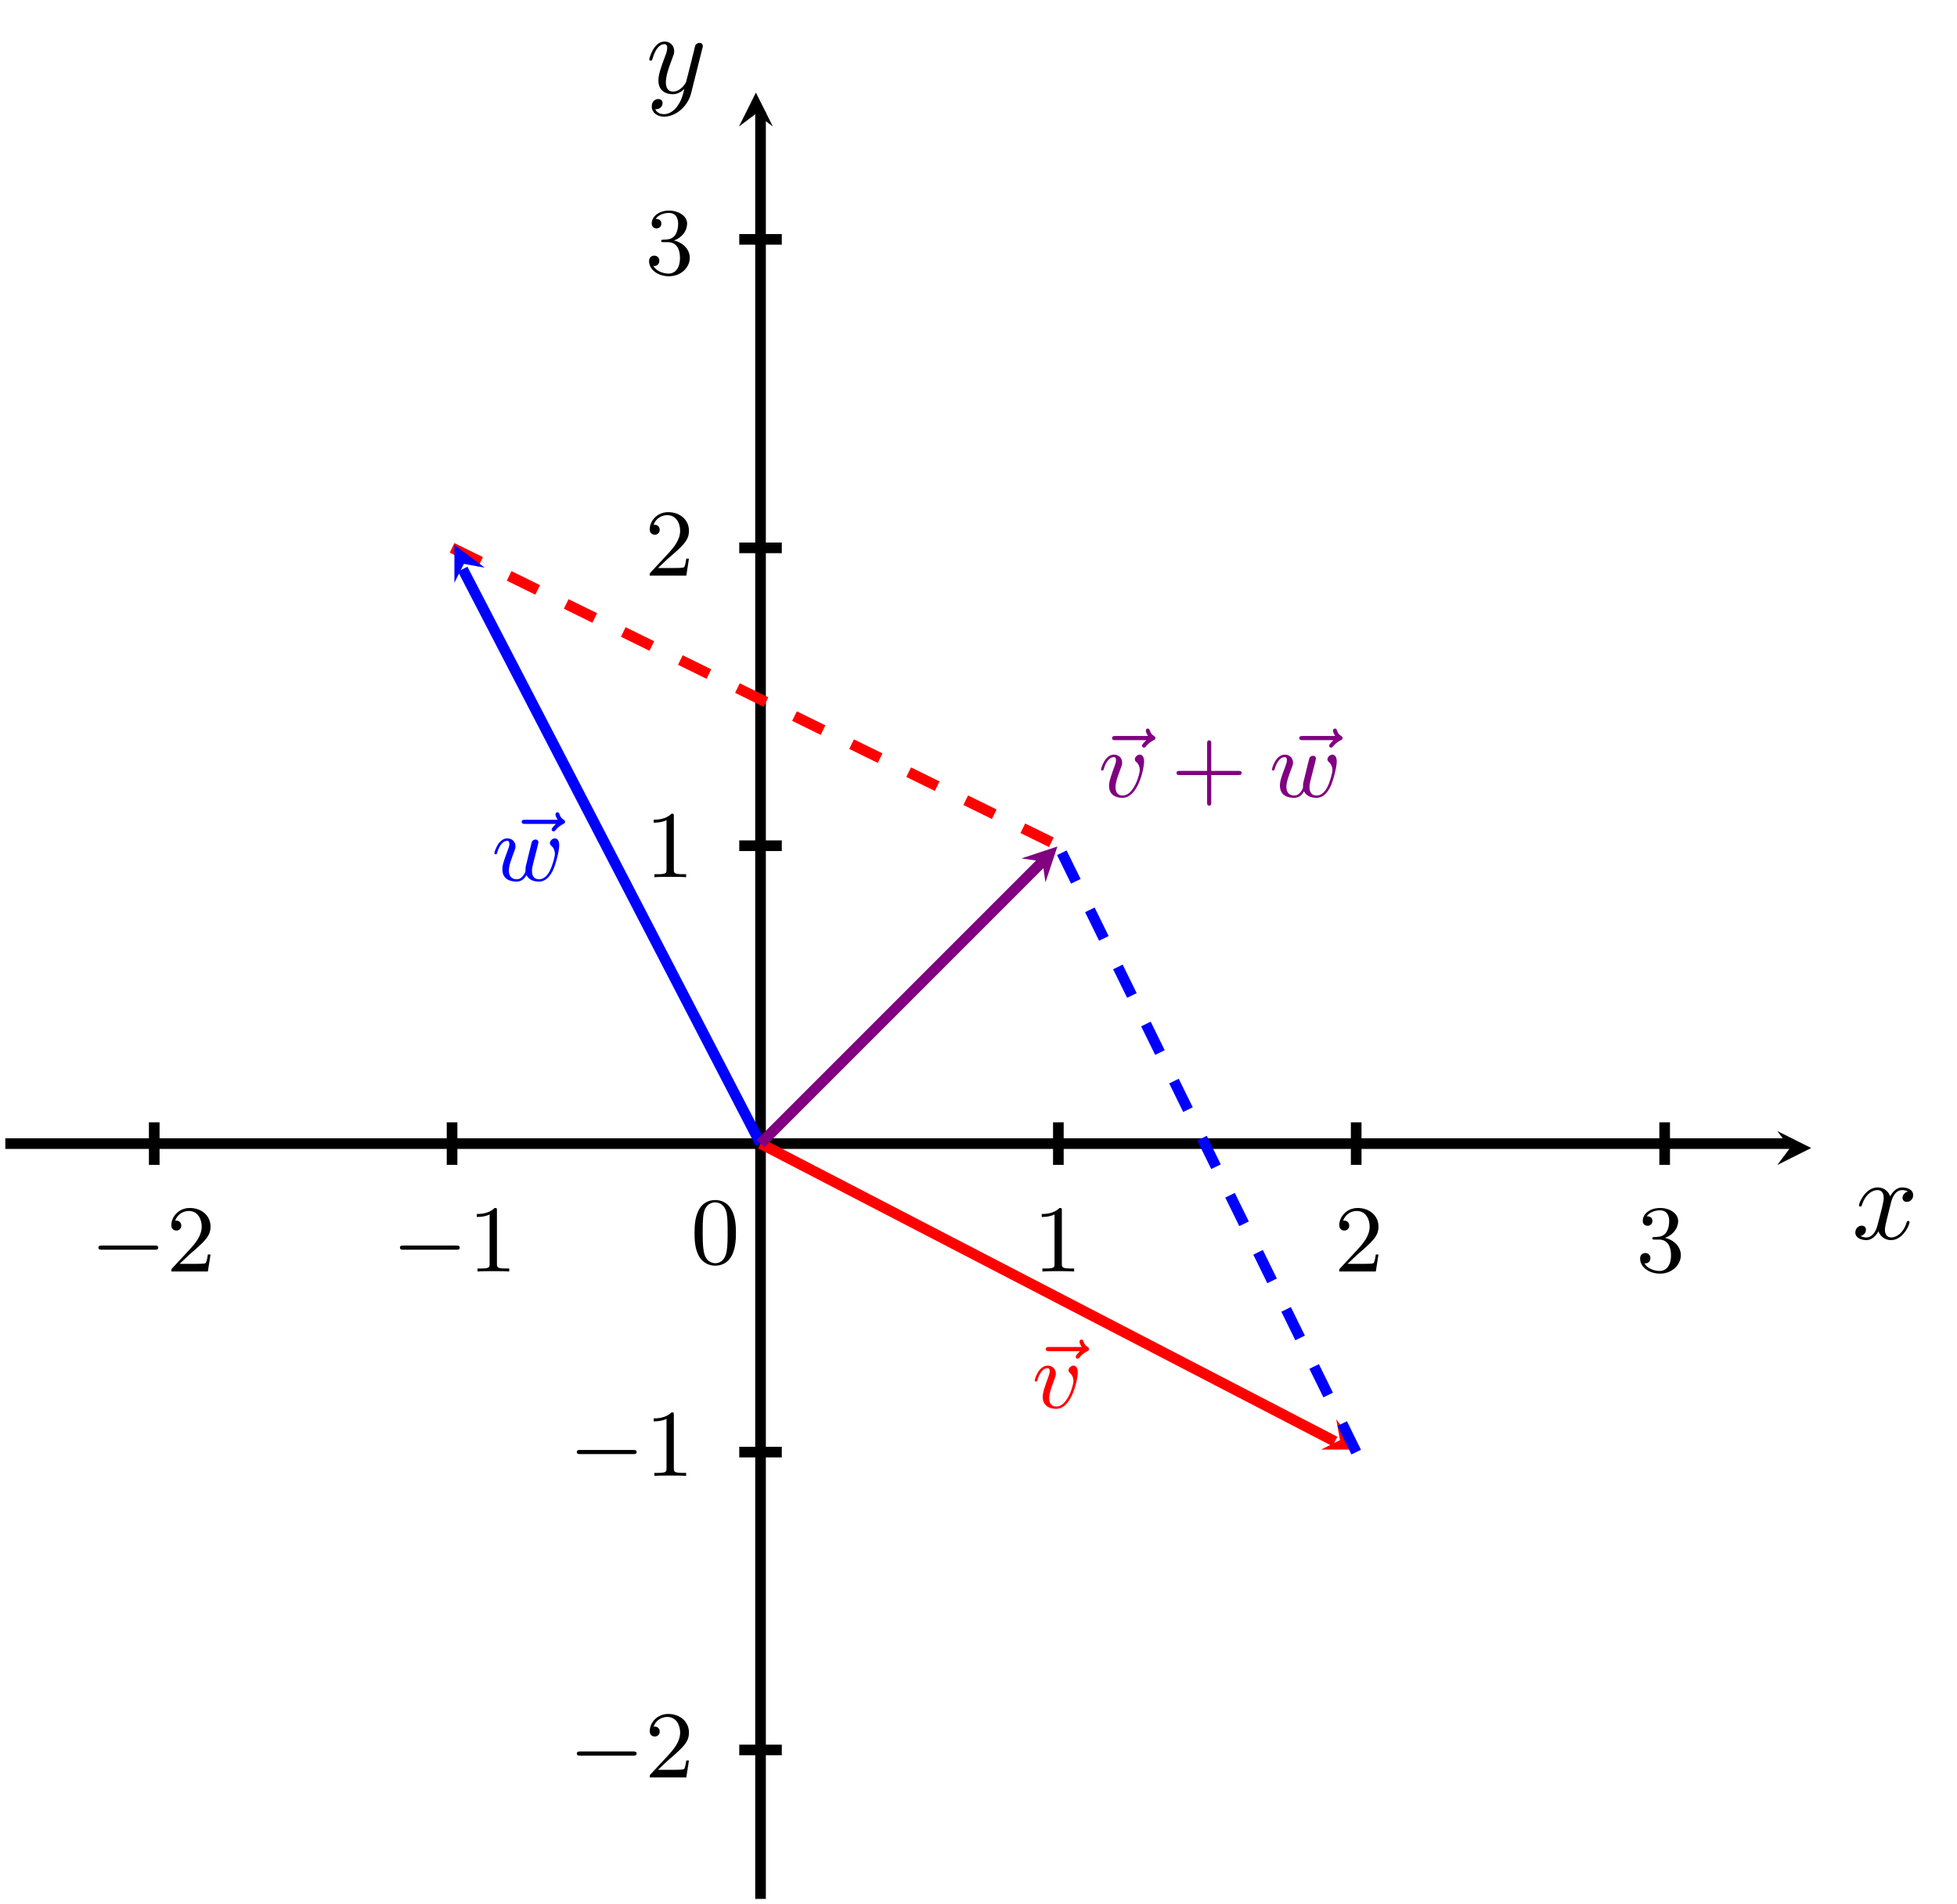<?xml version="1.0" encoding="UTF-8"?>
<svg xmlns="http://www.w3.org/2000/svg" xmlns:xlink="http://www.w3.org/1999/xlink" width="183.984pt" height="178.981pt" viewBox="0 0 183.984 178.981" version="1.1">
<defs>
<g>
<symbol overflow="visible" id="glyph0-0">
<path style="stroke:none;" d="M 6.047 -2.047 C 6.219 -2.047 6.391 -2.047 6.391 -2.25 C 6.391 -2.438 6.203 -2.438 6.047 -2.438 L 1.109 -2.438 C 0.953 -2.438 0.766 -2.438 0.766 -2.25 C 0.766 -2.047 0.938 -2.047 1.109 -2.047 Z M 6.047 -2.047 "/>
</symbol>
<symbol overflow="visible" id="glyph1-0">
<path style="stroke:none;" d="M 4.141 -1.594 L 3.891 -1.594 C 3.875 -1.469 3.797 -0.938 3.688 -0.797 C 3.625 -0.719 3.016 -0.719 2.828 -0.719 L 1.234 -0.719 L 2.125 -1.562 C 3.594 -2.828 4.141 -3.312 4.141 -4.219 C 4.141 -5.25 3.297 -5.969 2.188 -5.969 C 1.156 -5.969 0.453 -5.156 0.453 -4.344 C 0.453 -3.891 0.844 -3.844 0.922 -3.844 C 1.125 -3.844 1.391 -3.984 1.391 -4.312 C 1.391 -4.578 1.203 -4.781 0.922 -4.781 C 0.875 -4.781 0.859 -4.781 0.812 -4.766 C 1.031 -5.406 1.609 -5.688 2.094 -5.688 C 3 -5.688 3.312 -4.844 3.312 -4.219 C 3.312 -3.312 2.625 -2.562 2.203 -2.094 L 0.562 -0.328 C 0.453 -0.219 0.453 -0.203 0.453 0 L 3.891 0 Z M 4.141 -1.594 "/>
</symbol>
<symbol overflow="visible" id="glyph1-1">
<path style="stroke:none;" d="M 2.719 -5.734 C 2.719 -5.953 2.719 -5.969 2.5 -5.969 C 1.938 -5.406 1.109 -5.406 0.828 -5.406 L 0.828 -5.125 C 1 -5.125 1.547 -5.125 2.031 -5.359 L 2.031 -0.719 C 2.031 -0.391 2.016 -0.281 1.172 -0.281 L 0.891 -0.281 L 0.891 0 C 1.203 -0.031 2.016 -0.031 2.375 -0.031 C 2.75 -0.031 3.547 -0.031 3.875 0 L 3.875 -0.281 L 3.594 -0.281 C 2.75 -0.281 2.719 -0.391 2.719 -0.719 Z M 2.719 -5.734 "/>
</symbol>
<symbol overflow="visible" id="glyph1-2">
<path style="stroke:none;" d="M 2.734 -3.156 C 3.562 -3.469 3.969 -4.125 3.969 -4.75 C 3.969 -5.438 3.203 -5.969 2.266 -5.969 C 1.344 -5.969 0.641 -5.438 0.641 -4.766 C 0.641 -4.469 0.828 -4.297 1.094 -4.297 C 1.359 -4.297 1.547 -4.484 1.547 -4.75 C 1.547 -5.062 1.328 -5.188 1.016 -5.188 C 1.25 -5.562 1.797 -5.75 2.25 -5.75 C 2.984 -5.75 3.125 -5.156 3.125 -4.734 C 3.125 -4.469 3.078 -4.031 2.859 -3.688 C 2.578 -3.297 2.266 -3.281 2 -3.25 C 1.781 -3.234 1.766 -3.234 1.688 -3.234 C 1.609 -3.234 1.531 -3.219 1.531 -3.125 C 1.531 -3 1.609 -3 1.766 -3 L 2.172 -3 C 2.953 -3 3.297 -2.375 3.297 -1.531 C 3.297 -0.375 2.688 -0.047 2.234 -0.047 C 2.062 -0.047 1.188 -0.094 0.797 -0.766 C 1.109 -0.719 1.359 -0.938 1.359 -1.25 C 1.359 -1.547 1.141 -1.734 0.875 -1.734 C 0.656 -1.734 0.391 -1.594 0.391 -1.219 C 0.391 -0.422 1.219 0.203 2.266 0.203 C 3.375 0.203 4.219 -0.609 4.219 -1.531 C 4.219 -2.312 3.594 -2.969 2.734 -3.156 Z M 2.734 -3.156 "/>
</symbol>
<symbol overflow="visible" id="glyph1-3">
<path style="stroke:none;" d="M 4.25 -2.875 C 4.25 -3.469 4.219 -4.25 3.906 -4.922 C 3.5 -5.766 2.828 -5.969 2.312 -5.969 C 1.766 -5.969 1.078 -5.766 0.688 -4.891 C 0.406 -4.281 0.359 -3.547 0.359 -2.875 C 0.359 -2.281 0.375 -1.422 0.766 -0.703 C 1.188 0.047 1.891 0.203 2.297 0.203 C 2.875 0.203 3.547 -0.047 3.922 -0.875 C 4.188 -1.484 4.25 -2.156 4.25 -2.875 Z M 2.312 -0.031 C 2.031 -0.031 1.391 -0.156 1.219 -1.172 C 1.125 -1.688 1.125 -2.469 1.125 -2.984 C 1.125 -3.594 1.125 -4.297 1.234 -4.797 C 1.422 -5.594 1.984 -5.75 2.297 -5.75 C 2.641 -5.75 3.203 -5.562 3.375 -4.734 C 3.469 -4.25 3.469 -3.547 3.469 -2.984 C 3.469 -2.422 3.469 -1.672 3.375 -1.141 C 3.188 -0.109 2.531 -0.031 2.312 -0.031 Z M 2.312 -0.031 "/>
</symbol>
<symbol overflow="visible" id="glyph1-4">
<path style="stroke:none;" d="M 6.328 -2.047 C 6.453 -2.047 6.641 -2.047 6.641 -2.25 C 6.641 -2.438 6.469 -2.438 6.328 -2.438 L 3.781 -2.438 L 3.781 -5 C 3.781 -5.141 3.781 -5.312 3.578 -5.312 C 3.391 -5.312 3.391 -5.125 3.391 -5 L 3.391 -2.438 L 0.828 -2.438 C 0.703 -2.438 0.516 -2.438 0.516 -2.25 C 0.516 -2.047 0.688 -2.047 0.828 -2.047 L 3.391 -2.047 L 3.391 0.516 C 3.391 0.656 3.391 0.828 3.594 0.828 C 3.781 0.828 3.781 0.641 3.781 0.516 L 3.781 -2.047 Z M 6.328 -2.047 "/>
</symbol>
<symbol overflow="visible" id="glyph2-0">
<path style="stroke:none;" d="M 3.641 -3.297 C 3.703 -3.578 3.953 -4.578 4.719 -4.578 C 4.781 -4.578 5.031 -4.578 5.266 -4.438 C 4.969 -4.391 4.75 -4.109 4.75 -3.844 C 4.75 -3.672 4.859 -3.469 5.156 -3.469 C 5.406 -3.469 5.75 -3.672 5.75 -4.094 C 5.75 -4.672 5.109 -4.828 4.734 -4.828 C 4.094 -4.828 3.719 -4.25 3.594 -3.984 C 3.312 -4.719 2.719 -4.828 2.406 -4.828 C 1.281 -4.828 0.656 -3.406 0.656 -3.141 C 0.656 -3.031 0.766 -3.031 0.781 -3.031 C 0.875 -3.031 0.906 -3.047 0.922 -3.156 C 1.297 -4.312 2.016 -4.578 2.391 -4.578 C 2.594 -4.578 2.984 -4.484 2.984 -3.844 C 2.984 -3.516 2.797 -2.781 2.391 -1.25 C 2.219 -0.578 1.828 -0.125 1.359 -0.125 C 1.281 -0.125 1.031 -0.125 0.812 -0.266 C 1.078 -0.312 1.312 -0.547 1.312 -0.844 C 1.312 -1.141 1.078 -1.234 0.922 -1.234 C 0.594 -1.234 0.312 -0.953 0.312 -0.594 C 0.312 -0.094 0.859 0.125 1.344 0.125 C 2.062 0.125 2.453 -0.641 2.484 -0.703 C 2.625 -0.312 3.016 0.125 3.672 0.125 C 4.781 0.125 5.406 -1.281 5.406 -1.562 C 5.406 -1.672 5.312 -1.672 5.281 -1.672 C 5.188 -1.672 5.156 -1.625 5.141 -1.547 C 4.781 -0.375 4.031 -0.125 3.688 -0.125 C 3.266 -0.125 3.094 -0.469 3.094 -0.844 C 3.094 -1.078 3.156 -1.312 3.266 -1.797 Z M 3.641 -3.297 "/>
</symbol>
<symbol overflow="visible" id="glyph2-1">
<path style="stroke:none;" d="M 5.297 -4.156 C 5.344 -4.312 5.344 -4.328 5.344 -4.406 C 5.344 -4.609 5.188 -4.703 5.031 -4.703 C 4.922 -4.703 4.75 -4.641 4.641 -4.469 C 4.625 -4.422 4.531 -4.078 4.5 -3.875 C 4.422 -3.594 4.344 -3.297 4.281 -3.016 L 3.781 -1.047 C 3.734 -0.891 3.266 -0.125 2.547 -0.125 C 2 -0.125 1.875 -0.594 1.875 -1 C 1.875 -1.5 2.062 -2.188 2.438 -3.141 C 2.609 -3.594 2.656 -3.703 2.656 -3.922 C 2.656 -4.422 2.297 -4.828 1.75 -4.828 C 0.719 -4.828 0.312 -3.234 0.312 -3.141 C 0.312 -3.031 0.422 -3.031 0.453 -3.031 C 0.562 -3.031 0.562 -3.047 0.625 -3.234 C 0.922 -4.25 1.359 -4.578 1.719 -4.578 C 1.812 -4.578 2 -4.578 2 -4.234 C 2 -3.953 1.891 -3.672 1.812 -3.469 C 1.375 -2.312 1.172 -1.688 1.172 -1.172 C 1.172 -0.203 1.859 0.125 2.516 0.125 C 2.938 0.125 3.297 -0.062 3.609 -0.375 C 3.469 0.203 3.344 0.734 2.906 1.312 C 2.625 1.672 2.203 2 1.703 2 C 1.547 2 1.062 1.969 0.875 1.531 C 1.047 1.531 1.188 1.531 1.344 1.406 C 1.453 1.312 1.562 1.172 1.562 0.953 C 1.562 0.625 1.266 0.578 1.156 0.578 C 0.906 0.578 0.547 0.75 0.547 1.281 C 0.547 1.828 1.031 2.234 1.703 2.234 C 2.828 2.234 3.953 1.25 4.25 0.016 Z M 5.297 -4.156 "/>
</symbol>
<symbol overflow="visible" id="glyph3-0">
<path style="stroke:none;" d="M 4.859 -5.328 C 4.844 -5.312 4.453 -4.953 4.453 -4.812 C 4.453 -4.703 4.531 -4.625 4.641 -4.625 C 4.734 -4.625 4.781 -4.688 4.812 -4.734 C 4.922 -4.859 5.125 -5.109 5.531 -5.312 C 5.625 -5.359 5.719 -5.406 5.719 -5.531 C 5.719 -5.625 5.625 -5.672 5.594 -5.719 C 5.453 -5.797 5.297 -5.922 5.203 -6.203 C 5.172 -6.312 5.125 -6.422 5 -6.422 C 4.922 -6.422 4.812 -6.359 4.812 -6.219 C 4.812 -6.062 4.984 -5.766 5.016 -5.719 L 1.969 -5.719 C 1.828 -5.719 1.641 -5.719 1.641 -5.531 C 1.641 -5.328 1.812 -5.328 1.969 -5.328 Z M 4.859 -5.328 "/>
</symbol>
<symbol overflow="visible" id="glyph3-1">
<path style="stroke:none;" d="M 4.312 -3.312 C 4.312 -3.938 3.984 -3.969 3.906 -3.969 C 3.672 -3.969 3.438 -3.734 3.438 -3.531 C 3.438 -3.391 3.531 -3.312 3.594 -3.266 C 3.828 -3.047 3.906 -2.75 3.906 -2.516 C 3.906 -2.125 3.344 -0.125 2.312 -0.125 C 1.625 -0.125 1.625 -0.75 1.625 -0.922 C 1.625 -1.297 1.766 -1.766 2.078 -2.578 C 2.219 -2.953 2.25 -3.047 2.25 -3.203 C 2.25 -3.656 1.922 -3.969 1.484 -3.969 C 0.625 -3.969 0.266 -2.688 0.266 -2.578 C 0.266 -2.5 0.328 -2.469 0.391 -2.469 C 0.484 -2.469 0.5 -2.531 0.531 -2.641 C 0.719 -3.297 1.078 -3.734 1.453 -3.734 C 1.625 -3.734 1.672 -3.625 1.672 -3.438 C 1.672 -3.297 1.625 -3.125 1.547 -2.922 C 1.234 -2.047 1.016 -1.484 1.016 -1.031 C 1.016 -0.188 1.656 0.094 2.266 0.094 C 3.781 0.094 4.312 -2.734 4.312 -3.312 Z M 4.312 -3.312 "/>
</symbol>
<symbol overflow="visible" id="glyph3-2">
<path style="stroke:none;" d="M 4.281 -3.062 C 4.328 -3.25 4.406 -3.562 4.406 -3.609 C 4.406 -3.719 4.328 -3.859 4.125 -3.859 C 4.016 -3.859 3.844 -3.797 3.781 -3.625 C 3.766 -3.562 3.328 -1.844 3.281 -1.609 C 3.219 -1.391 3.188 -1.25 3.188 -1.031 C 3.219 -0.812 3.078 -0.609 2.953 -0.438 C 2.75 -0.188 2.562 -0.125 2.375 -0.125 C 2.047 -0.125 1.625 -0.266 1.625 -0.938 C 1.625 -1.406 1.859 -2.031 2.141 -2.766 C 2.188 -2.891 2.25 -3.047 2.25 -3.203 C 2.25 -3.656 1.922 -3.969 1.484 -3.969 C 0.625 -3.969 0.266 -2.688 0.266 -2.578 C 0.266 -2.5 0.328 -2.469 0.391 -2.469 C 0.484 -2.469 0.5 -2.531 0.531 -2.641 C 0.719 -3.297 1.078 -3.734 1.453 -3.734 C 1.625 -3.734 1.672 -3.625 1.672 -3.438 C 1.672 -3.297 1.625 -3.125 1.547 -2.922 C 1.109 -1.766 1.016 -1.438 1.016 -1.062 C 1.016 -0.031 1.891 0.094 2.344 0.094 C 2.688 0.094 3.016 -0.047 3.281 -0.516 C 3.547 0.016 4.109 0.094 4.453 0.094 C 5.078 0.094 5.469 -0.375 5.766 -0.953 C 6.016 -1.484 6.359 -2.766 6.359 -3.312 C 6.359 -3.938 6.031 -3.969 5.953 -3.969 C 5.719 -3.969 5.484 -3.734 5.484 -3.531 C 5.484 -3.391 5.562 -3.312 5.625 -3.266 C 5.875 -3.047 5.953 -2.75 5.953 -2.516 C 5.953 -2.25 5.734 -1.422 5.469 -0.906 C 5.266 -0.516 4.953 -0.125 4.469 -0.125 C 3.797 -0.125 3.797 -0.75 3.797 -0.922 C 3.797 -1.156 3.844 -1.344 3.922 -1.656 Z M 4.281 -3.062 "/>
</symbol>
</g>
</defs>
<g id="surface1">
<path style="fill:none;stroke-width:1;stroke-linecap:butt;stroke-linejoin:miter;stroke:rgb(0%,0%,0%);stroke-opacity:1;stroke-miterlimit:10;" d="M -70.565 0.416 L 97.435 0.416 " transform="matrix(1,0,0,-1,71.065,107.916)"/>
<path style=" stroke:none;fill-rule:nonzero;fill:rgb(0%,0%,0%);fill-opacity:1;" d="M 170.277 107.914 L 167.09 106.32 L 168.285 107.914 L 167.09 109.512 "/>
<path style="fill:none;stroke-width:1;stroke-linecap:butt;stroke-linejoin:miter;stroke:rgb(0%,0%,0%);stroke-opacity:1;stroke-miterlimit:10;" d="M -56.565 2.416 L -56.565 -1.584 " transform="matrix(1,0,0,-1,71.065,107.916)"/>
<g style="fill:rgb(0%,0%,0%);fill-opacity:1;">
  <use xlink:href="#glyph0-0" x="8.485" y="119.522"/>
</g>
<g style="fill:rgb(0%,0%,0%);fill-opacity:1;">
  <use xlink:href="#glyph1-0" x="15.652" y="119.522"/>
</g>
<path style="fill:none;stroke-width:1;stroke-linecap:butt;stroke-linejoin:miter;stroke:rgb(0%,0%,0%);stroke-opacity:1;stroke-miterlimit:10;" d="M -28.565 2.416 L -28.565 -1.584 " transform="matrix(1,0,0,-1,71.065,107.916)"/>
<g style="fill:rgb(0%,0%,0%);fill-opacity:1;">
  <use xlink:href="#glyph0-0" x="36.831" y="119.522"/>
</g>
<g style="fill:rgb(0%,0%,0%);fill-opacity:1;">
  <use xlink:href="#glyph1-1" x="43.999" y="119.522"/>
</g>
<path style="fill:none;stroke-width:1;stroke-linecap:butt;stroke-linejoin:miter;stroke:rgb(0%,0%,0%);stroke-opacity:1;stroke-miterlimit:10;" d="M 28.435 2.416 L 28.435 -1.584 " transform="matrix(1,0,0,-1,71.065,107.916)"/>
<g style="fill:rgb(0%,0%,0%);fill-opacity:1;">
  <use xlink:href="#glyph1-1" x="97.108" y="119.522"/>
</g>
<path style="fill:none;stroke-width:1;stroke-linecap:butt;stroke-linejoin:miter;stroke:rgb(0%,0%,0%);stroke-opacity:1;stroke-miterlimit:10;" d="M 56.435 2.416 L 56.435 -1.584 " transform="matrix(1,0,0,-1,71.065,107.916)"/>
<g style="fill:rgb(0%,0%,0%);fill-opacity:1;">
  <use xlink:href="#glyph1-0" x="125.454" y="119.522"/>
</g>
<path style="fill:none;stroke-width:1;stroke-linecap:butt;stroke-linejoin:miter;stroke:rgb(0%,0%,0%);stroke-opacity:1;stroke-miterlimit:10;" d="M 85.435 2.416 L 85.435 -1.584 " transform="matrix(1,0,0,-1,71.065,107.916)"/>
<g style="fill:rgb(0%,0%,0%);fill-opacity:1;">
  <use xlink:href="#glyph1-2" x="153.801" y="119.522"/>
</g>
<path style="fill:none;stroke-width:1;stroke-linecap:butt;stroke-linejoin:miter;stroke:rgb(0%,0%,0%);stroke-opacity:1;stroke-miterlimit:10;" d="M 0.435 -70.584 L 0.435 97.416 " transform="matrix(1,0,0,-1,71.065,107.916)"/>
<path style=" stroke:none;fill-rule:nonzero;fill:rgb(0%,0%,0%);fill-opacity:1;" d="M 71.066 8.703 L 69.473 11.891 L 71.066 10.695 L 72.66 11.891 "/>
<path style="fill:none;stroke-width:1;stroke-linecap:butt;stroke-linejoin:miter;stroke:rgb(0%,0%,0%);stroke-opacity:1;stroke-miterlimit:10;" d="M 2.435 -56.584 L -1.565 -56.584 " transform="matrix(1,0,0,-1,71.065,107.916)"/>
<g style="fill:rgb(0%,0%,0%);fill-opacity:1;">
  <use xlink:href="#glyph0-0" x="53.462" y="167.083"/>
</g>
<g style="fill:rgb(0%,0%,0%);fill-opacity:1;">
  <use xlink:href="#glyph1-0" x="60.63" y="167.083"/>
</g>
<path style="fill:none;stroke-width:1;stroke-linecap:butt;stroke-linejoin:miter;stroke:rgb(0%,0%,0%);stroke-opacity:1;stroke-miterlimit:10;" d="M 2.435 -28.584 L -1.565 -28.584 " transform="matrix(1,0,0,-1,71.065,107.916)"/>
<g style="fill:rgb(0%,0%,0%);fill-opacity:1;">
  <use xlink:href="#glyph0-0" x="53.462" y="138.736"/>
</g>
<g style="fill:rgb(0%,0%,0%);fill-opacity:1;">
  <use xlink:href="#glyph1-1" x="60.63" y="138.736"/>
</g>
<path style="fill:none;stroke-width:1;stroke-linecap:butt;stroke-linejoin:miter;stroke:rgb(0%,0%,0%);stroke-opacity:1;stroke-miterlimit:10;" d="M 2.435 28.416 L -1.565 28.416 " transform="matrix(1,0,0,-1,71.065,107.916)"/>
<g style="fill:rgb(0%,0%,0%);fill-opacity:1;">
  <use xlink:href="#glyph1-1" x="60.63" y="82.458"/>
</g>
<path style="fill:none;stroke-width:1;stroke-linecap:butt;stroke-linejoin:miter;stroke:rgb(0%,0%,0%);stroke-opacity:1;stroke-miterlimit:10;" d="M 2.435 56.416 L -1.565 56.416 " transform="matrix(1,0,0,-1,71.065,107.916)"/>
<g style="fill:rgb(0%,0%,0%);fill-opacity:1;">
  <use xlink:href="#glyph1-0" x="60.63" y="54.112"/>
</g>
<path style="fill:none;stroke-width:1;stroke-linecap:butt;stroke-linejoin:miter;stroke:rgb(0%,0%,0%);stroke-opacity:1;stroke-miterlimit:10;" d="M 2.435 85.416 L -1.565 85.416 " transform="matrix(1,0,0,-1,71.065,107.916)"/>
<g style="fill:rgb(0%,0%,0%);fill-opacity:1;">
  <use xlink:href="#glyph1-2" x="60.63" y="25.766"/>
</g>
<g style="fill:rgb(0%,0%,0%);fill-opacity:1;">
  <use xlink:href="#glyph1-3" x="64.938" y="118.775"/>
</g>
<g style="fill:rgb(0%,0%,0%);fill-opacity:1;">
  <use xlink:href="#glyph2-0" x="174.113" y="116.448"/>
</g>
<g style="fill:rgb(0%,0%,0%);fill-opacity:1;">
  <use xlink:href="#glyph2-1" x="60.727" y="8.731"/>
</g>
<path style="fill:none;stroke-width:1;stroke-linecap:butt;stroke-linejoin:miter;stroke:rgb(100%,0%,0%);stroke-opacity:1;stroke-miterlimit:10;" d="M 0.435 0.416 L 54.435 -27.584 " transform="matrix(1,0,0,-1,71.065,107.916)"/>
<path style=" stroke:none;fill-rule:nonzero;fill:rgb(100%,0%,0%);fill-opacity:1;" d="M 127.758 136.262 L 125.621 133.41 L 125.977 135.371 L 124.195 136.262 "/>
<g style="fill:rgb(100%,0%,0%);fill-opacity:1;">
  <use xlink:href="#glyph3-0" x="96.674" y="132.34"/>
</g>
<g style="fill:rgb(100%,0%,0%);fill-opacity:1;">
  <use xlink:href="#glyph3-1" x="97.014" y="132.34"/>
</g>
<path style="fill:none;stroke-width:1;stroke-linecap:butt;stroke-linejoin:miter;stroke:rgb(100%,0%,0%);stroke-opacity:1;stroke-dasharray:2.989,2.989;stroke-miterlimit:10;" d="M -28.565 56.416 L 28.435 28.416 " transform="matrix(1,0,0,-1,71.065,107.916)"/>
<path style="fill:none;stroke-width:1;stroke-linecap:butt;stroke-linejoin:miter;stroke:rgb(0%,0%,100%);stroke-opacity:1;stroke-miterlimit:10;" d="M 0.435 0.416 L -27.565 54.416 " transform="matrix(1,0,0,-1,71.065,107.916)"/>
<path style=" stroke:none;fill-rule:nonzero;fill:rgb(0%,0%,100%);fill-opacity:1;" d="M 42.719 51.223 L 42.719 54.785 L 43.609 53.004 L 45.57 53.359 "/>
<g style="fill:rgb(0%,0%,100%);fill-opacity:1;">
  <use xlink:href="#glyph3-0" x="47.408" y="82.777"/>
</g>
<g style="fill:rgb(0%,0%,100%);fill-opacity:1;">
  <use xlink:href="#glyph3-2" x="46.215" y="82.777"/>
</g>
<path style="fill:none;stroke-width:1;stroke-linecap:butt;stroke-linejoin:miter;stroke:rgb(0%,0%,100%);stroke-opacity:1;stroke-dasharray:2.989,2.989;stroke-miterlimit:10;" d="M 56.435 -28.584 L 28.435 28.416 " transform="matrix(1,0,0,-1,71.065,107.916)"/>
<path style="fill:none;stroke-width:1;stroke-linecap:butt;stroke-linejoin:miter;stroke:rgb(50%,0%,50%);stroke-opacity:1;stroke-miterlimit:10;" d="M 0.435 0.416 L 27.435 27.416 " transform="matrix(1,0,0,-1,71.065,107.916)"/>
<path style=" stroke:none;fill-rule:nonzero;fill:rgb(50%,0%,50%);fill-opacity:1;" d="M 99.41 79.57 L 96.031 80.695 L 98.004 80.977 L 98.285 82.949 "/>
<g style="fill:rgb(50%,0%,50%);fill-opacity:1;">
  <use xlink:href="#glyph3-0" x="102.909" y="74.904"/>
</g>
<g style="fill:rgb(50%,0%,50%);fill-opacity:1;">
  <use xlink:href="#glyph3-1" x="103.249" y="74.904"/>
</g>
<g style="fill:rgb(50%,0%,50%);fill-opacity:1;">
  <use xlink:href="#glyph1-4" x="110.093" y="74.904"/>
</g>
<g style="fill:rgb(50%,0%,50%);fill-opacity:1;">
  <use xlink:href="#glyph3-0" x="120.506" y="74.904"/>
</g>
<g style="fill:rgb(50%,0%,50%);fill-opacity:1;">
  <use xlink:href="#glyph3-2" x="119.313" y="74.904"/>
</g>
</g>
</svg>
